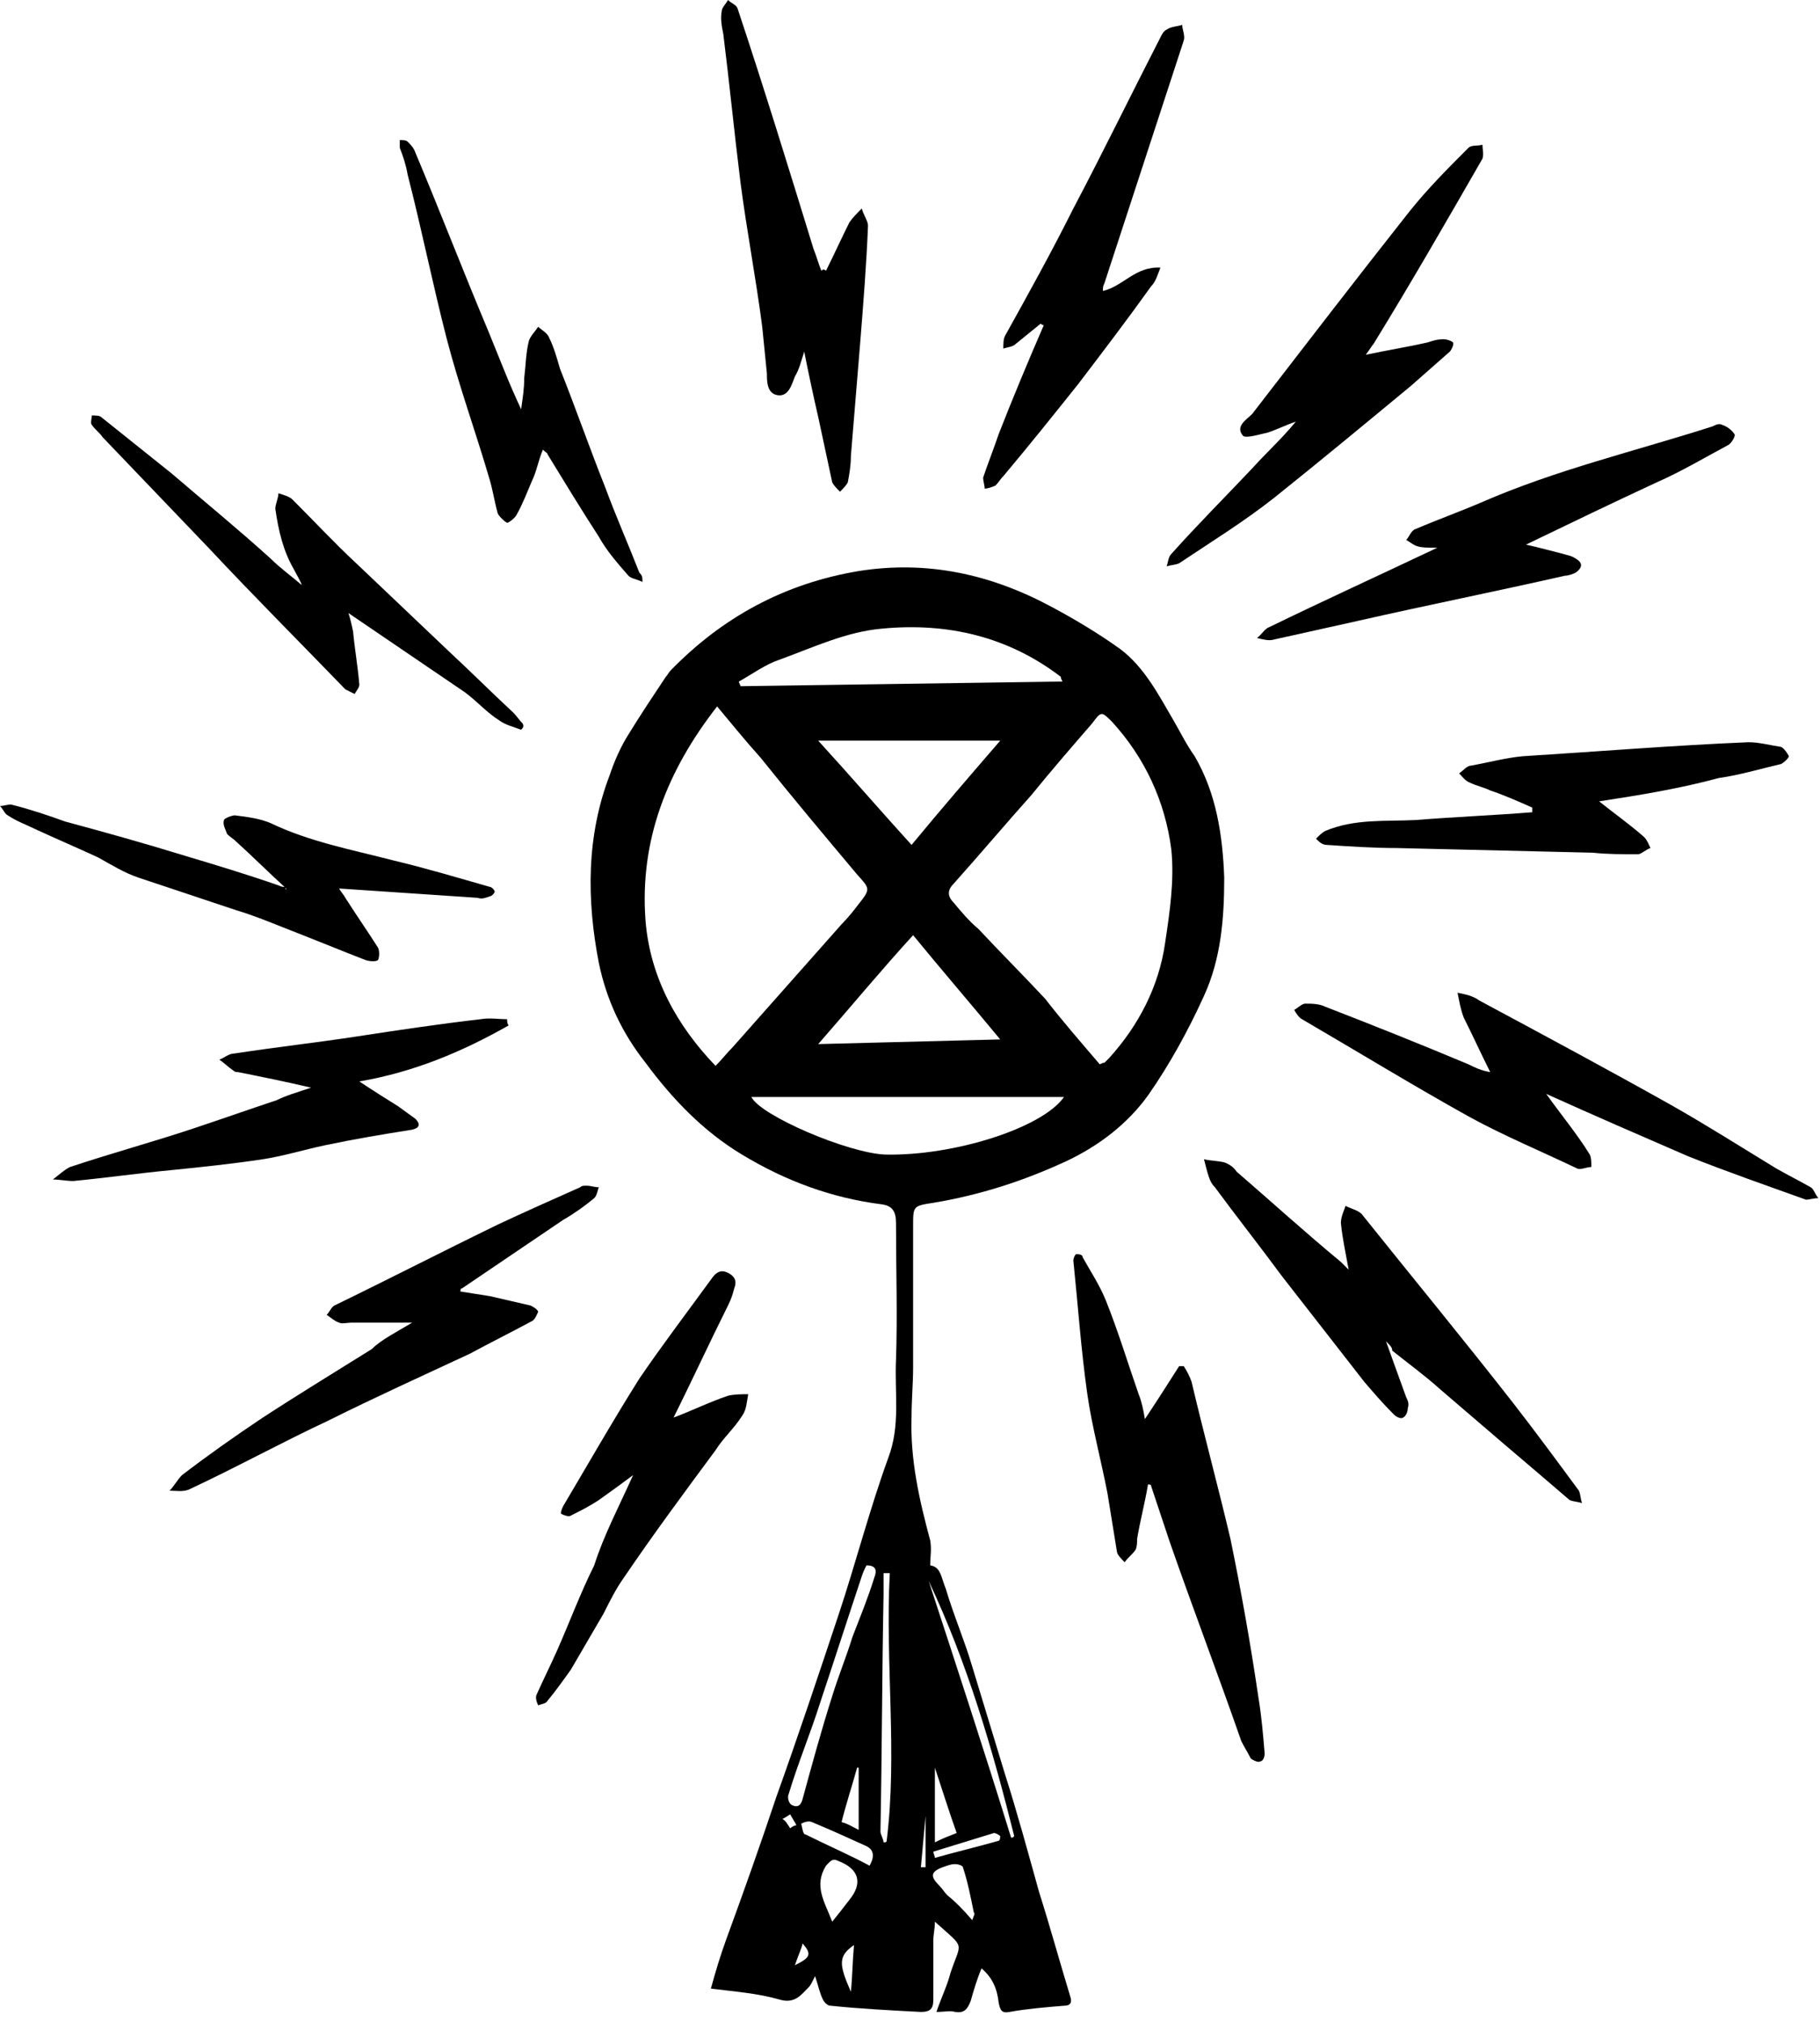 <svg width="117" height="130" viewBox="0 0 117 130" fill="none" xmlns="http://www.w3.org/2000/svg">
<path d="M59.8 100.6C60.5 100.7 60.5 101.4 60.8 102.1C61.3 103.8 62 105.4 62.5 107.1C63.2 109.4 63.9 111.7 64.6 114C65.4 116.5 66.1 119.1 66.8 121.6C67.5 123.8 68.1 126 68.8 128.3C68.9 128.6 68.9 128.9 68.4 128.9C67.2 129 66 129.1 64.9 129.3C64.4 129.4 64.3 129.2 64.2 128.7C64.1 127.8 63.8 127.1 63.1 126.5C62.8 127.2 62.6 127.9 62.4 128.6C62.2 129.1 62 129.4 61.4 129.3C61.1 129.2 60.7 129.3 60.2 129.3C60.5 128.4 60.9 127.6 61.1 126.8C61.8 124.7 62.1 125.3 60.1 123.5C60.1 124 60 124.3 60 124.7C60 126 60 127.2 60 128.5C60 129.1 59.8 129.3 59.2 129.3C57.3 129.2 55.3 129.1 53.4 128.9C53.2 128.9 53 128.7 52.9 128.5C52.7 128.1 52.6 127.6 52.4 127C52.2 127.4 52.1 127.6 52 127.7C51.5 128.2 51.1 128.8 50.1 128.5C48.7 128.1 47.3 128 45.7 127.8C46 126.7 46.3 125.7 46.7 124.6C47.8 121.6 48.9 118.5 49.9 115.5C51.3 111.6 52.6 107.7 53.9 103.8C55 100.5 55.9 97 57.1 93.7C57.9 91.6 57.5 89.5 57.6 87.4C57.7 84.5 57.6 81.6 57.6 78.6C57.6 77.9 57.4 77.5 56.7 77.4C53.5 77 50.5 75.9 47.7 74.2C45.2 72.7 43.2 70.6 41.5 68.3C40 66.4 39 64.3 38.5 61.9C37.7 57.8 37.7 53.7 39.2 49.8C39.5 48.9 39.9 48 40.4 47.2C41.2 45.9 42 44.7 42.8 43.5C42.9 43.4 43 43.2 43.1 43.1C46.4 39.7 50.4 37.5 55.2 36.7C59.6 36 63.7 36.9 67.6 39C69.1 39.8 70.6 40.7 72 41.7C73.6 42.9 74.5 44.7 75.5 46.4C75.9 47.1 76.3 47.9 76.8 48.6C78.2 51 78.6 53.7 78.7 56.4C78.7 59 78.5 61.6 77.4 64C76.4 66.2 75.2 68.4 73.8 70.4C72.5 72.2 70.7 73.6 68.6 74.6C65.8 75.9 63 76.8 60 77.3C58.7 77.5 58.7 77.5 58.7 78.8C58.7 81.8 58.7 84.8 58.7 87.9C58.7 88.9 58.6 90 58.6 91C58.5 93.8 59.1 96.4 59.8 99C59.9 99.6 59.8 100 59.8 100.6ZM70.7 68.4C70.9 68.3 70.9 68.3 71 68.3C71.1 68.2 71.2 68.1 71.3 68C73.2 65.9 74.5 63.4 74.9 60.6C75.2 58.6 75.5 56.6 75.3 54.6C74.9 51.5 73.6 48.7 71.5 46.4C70.8 45.7 70.8 45.7 70.2 46.5C68.9 48 67.6 49.5 66.3 51.1C64.6 53 63 54.9 61.3 56.8C60.9 57.2 60.9 57.6 61.3 58C61.8 58.6 62.3 59.2 62.9 59.7C64.3 61.2 65.8 62.7 67.2 64.2C68.2 65.5 69.5 67 70.7 68.4ZM46.1 45.4C42.9 49.5 41.1 54 41.5 59.2C41.8 62.8 43.5 65.9 46 68.5C46.4 68.1 46.7 67.7 47.1 67.3C49.4 64.7 51.8 62 54.1 59.4C54.5 59 54.9 58.5 55.2 58.1C56 57.1 55.9 57.1 55.1 56.2C53 53.7 50.9 51.2 48.9 48.7C48 47.7 47.1 46.6 46.1 45.4ZM47.5 43.8C47.5 43.9 47.6 44 47.6 44.1C54.5 44 61.4 43.9 68.3 43.8C68.2 43.6 68.2 43.6 68.2 43.5C64.8 40.9 60.9 40 56.7 40.4C54.4 40.6 52.3 41.6 50.1 42.4C49.2 42.7 48.4 43.3 47.5 43.8ZM48.3 70.5C48.9 71.7 54.5 74.1 56.9 74.2C61.3 74.3 67 72.5 68.4 70.5C61.8 70.5 55.1 70.5 48.3 70.5ZM52.6 67.1C56.6 67 60.4 66.9 64.3 66.8C62.4 64.5 60.5 62.3 58.7 60.1C56.6 62.4 54.7 64.7 52.6 67.1ZM52.6 47.6C54.7 49.9 56.6 52.1 58.6 54.3C60.5 52 62.4 49.8 64.3 47.6C60.4 47.6 56.6 47.6 52.6 47.6ZM55.7 100.6C55.6 100.8 55.5 101 55.4 101.3C54.5 104 53.6 106.8 52.7 109.5C52.1 111.4 51.3 113.3 50.7 115.3C50.6 115.5 50.7 115.9 50.9 116C51.3 116.2 51.5 116 51.6 115.6C52.2 113.4 52.8 111.2 53.5 109C53.9 107.7 54.4 106.5 54.8 105.2C55.3 103.9 55.8 102.7 56.2 101.4C56.4 100.9 56.3 100.6 55.7 100.6ZM57.2 101.1C57.1 101.1 56.9 101.1 56.8 101.1C56.8 101.6 56.8 102.1 56.8 102.5C56.7 107.6 56.7 112.7 56.6 117.7C56.6 117.9 56.8 118.2 56.8 118.4C56.9 118.4 57 118.4 57 118.3C57.7 112.7 56.9 106.9 57.2 101.1ZM65 118.1C65.1 118.1 65.1 118.1 65.2 118C63.8 112.4 62.2 106.9 59.7 101.6C61.5 107.1 63.3 112.6 65 118.1ZM53.5 123.5C53.9 123 54.3 122.5 54.6 122.1C55.5 121 55.2 120.1 53.9 119.6C53.5 119.4 53.4 119.6 53.1 119.9C52.3 121.2 53 122.2 53.5 123.5ZM55.9 119.9C56.3 119.2 56.1 118.8 55.6 118.6C54.5 118.1 53.4 117.6 52.2 117.1C52 117 51.7 117.1 51.5 117.2C51.6 117.5 51.6 117.9 51.8 117.9C53.2 118.6 54.6 119.2 55.9 119.9ZM62.5 123.4C62.6 123.1 62.7 123 62.6 122.9C62.4 121.9 62.2 120.9 61.9 120C61.9 119.9 61.6 119.8 61.4 119.8C61.1 119.8 60.9 119.9 60.6 120C59.8 120.3 59.8 120.6 60.4 121.2C60.6 121.4 60.7 121.6 60.9 121.8C61.4 122.2 61.9 122.7 62.5 123.4ZM60.1 113.6C60.1 115.3 60.1 116.8 60.1 118.4C60.7 118.1 61 118 61.5 117.8C61 116.4 60.6 115.1 60.1 113.6ZM55.2 117.6C55.2 116.2 55.2 114.9 55.2 113.6H55.1C54.8 114.7 54.4 115.9 54.1 117.1C54.5 117.2 54.8 117.4 55.2 117.6ZM60 119C60 119.1 60.1 119.3 60.1 119.4C61.5 119 62.8 118.7 64.2 118.3C64.3 118.3 64.3 118 64.3 118C64.2 117.9 64 117.8 63.9 117.8C62.6 118.2 61.3 118.6 60 119ZM54.9 125C53.9 125.7 53.9 126.2 54.7 128C54.8 127 54.8 126.1 54.9 125ZM59.5 116.7C59.5 116.7 59.4 116.7 59.5 116.7C59.4 117.8 59.3 118.9 59.2 120C59.3 120 59.4 120 59.5 120C59.5 118.9 59.5 117.8 59.5 116.7ZM51.1 126.3C52.1 125.8 52.2 125.6 51.6 124.9C51.5 125.3 51.3 125.7 51.1 126.3ZM50.8 117.5C50.9 117.4 51.1 117.3 51.2 117.3C51.1 117.1 50.9 116.8 50.8 116.6C50.8 116.6 50.5 116.8 50.3 116.9C50.5 117 50.6 117.2 50.8 117.5Z" fill="black"/>
<path d="M73.8 95.4C73.6 96.6 73.3 97.7 73.1 98.9C73.1 99.1 73.1 99.4 73 99.6C72.8 99.9 72.5 100.1 72.3 100.4C72.1 100.2 71.8 99.9 71.8 99.7C71.6 98.5 71.4 97.2 71.2 96C70.8 93.9 70.2 91.7 69.9 89.6C69.5 86.8 69.3 83.9 69 81C69 80.9 69.1 80.6 69.2 80.6C69.3 80.6 69.6 80.6 69.6 80.8C70.1 81.7 70.7 82.6 71.1 83.6C71.9 85.6 72.5 87.6 73.2 89.6C73.4 90.1 73.5 90.6 73.6 91.2C74.4 90 75.1 88.9 75.8 87.8C75.9 87.8 76 87.8 76.1 87.8C76.3 88.1 76.5 88.5 76.6 88.8C77.4 92.2 78.3 95.5 79.1 98.9C79.8 102.3 80.4 105.7 80.9 109.1C81.1 110.3 81.2 111.5 81.3 112.7C81.3 112.9 81.2 113.2 81 113.2C80.9 113.3 80.5 113.1 80.4 113C80.2 112.6 80 112.3 79.8 111.9C78.3 107.6 76.7 103.4 75.2 99.1C74.8 97.9 74.4 96.7 74 95.5C74 95.4 73.9 95.4 73.8 95.4Z" fill="black"/>
<path d="M99.4 70.3C100.4 71.7 101.4 72.9 102.2 74.2C102.3 74.4 102.3 74.7 102.3 75C102 75 101.6 75.2 101.4 75.1C99.1 74 96.7 73 94.5 71.8C90.9 69.8 87.3 67.6 83.7 65.5C83.5 65.4 83.3 65.1 83.2 64.9C83.4 64.8 83.7 64.5 83.9 64.5C84.3 64.5 84.8 64.5 85.2 64.7C88.3 65.9 91.3 67.1 94.4 68.4C94.8 68.6 95.2 68.8 95.8 68.9C95.2 67.7 94.7 66.6 94.1 65.4C93.9 64.9 93.8 64.3 93.7 63.8C94.2 63.9 94.7 64 95.1 64.3C99.2 66.5 103.3 68.7 107.4 71C109.7 72.3 111.9 73.7 114.2 75.1C114.9 75.5 115.7 75.9 116.4 76.3C116.6 76.4 116.7 76.8 116.9 77C116.6 77 116.3 77.1 116.1 77.1C113.6 76.2 111 75.3 108.5 74.3C105.5 73 102.5 71.7 99.4 70.3Z" fill="black"/>
<path d="M87.8 22.8C89.2 22.5 90.5 22.3 91.8 22C92.1 21.9 92.4 21.8 92.8 21.8C93 21.8 93.3 21.9 93.4 22C93.5 22.1 93.3 22.5 93.2 22.6C92.4 23.3 91.5 24.1 90.7 24.8C87.8 27.2 84.9 29.6 81.9 32C80 33.5 77.9 34.8 75.8 36.2C75.6 36.3 75.3 36.3 75 36.4C75.1 36.1 75.1 35.8 75.3 35.6C77 33.7 78.8 31.9 80.5 30.1C81.4 29.1 82.4 28.2 83.3 27.1C82.7 27.3 82.1 27.6 81.5 27.8C81 27.9 80.1 28.2 79.9 28C79.4 27.4 80.1 27 80.5 26.6C83.9 22.2 87.2 17.9 90.6 13.6C91.8 12.1 93.1 10.8 94.4 9.5C94.6 9.3 95 9.4 95.3 9.3C95.3 9.6 95.4 9.9 95.3 10.2C93 14.2 90.7 18.2 88.3 22.1C88.2 22.2 88.1 22.4 87.8 22.8Z" fill="black"/>
<path d="M89.1 86.2C89.6 87.6 90 88.7 90.4 89.8C90.5 90 90.6 90.2 90.5 90.5C90.5 90.7 90.4 91 90.2 91.1C90.1 91.2 89.8 91.1 89.6 90.9C88.9 90.2 88.3 89.5 87.7 88.8C85.9 86.5 84.2 84.3 82.4 82C81 80.1 79.5 78.2 78.1 76.3C77.9 76.1 77.8 75.9 77.7 75.6C77.6 75.3 77.5 74.9 77.4 74.5C77.8 74.6 78.3 74.6 78.7 74.7C79 74.8 79.3 75 79.5 75.3C81.7 77.2 83.9 79.2 86.2 81.1C86.3 81.2 86.4 81.3 86.7 81.6C86.5 80.5 86.3 79.6 86.2 78.6C86.2 78.2 86.4 77.8 86.5 77.5C86.9 77.7 87.4 77.8 87.6 78.1C90.8 82.1 94.1 86.1 97.3 90.2C98.7 92 100.1 93.9 101.5 95.8C101.6 96 101.6 96.3 101.7 96.6C101.4 96.5 101.1 96.5 100.9 96.4C99.5 95.2 98.1 94 96.8 92.9C95.4 91.7 94 90.5 92.6 89.3C91.6 88.4 90.5 87.6 89.5 86.8C89.5 86.6 89.4 86.5 89.1 86.2Z" fill="black"/>
<path d="M53.1 17.4C53.6 16.4 54.1 15.3 54.6 14.3C54.8 14 55.1 13.7 55.4 13.4C55.5 13.8 55.8 14.2 55.8 14.5C55.7 17 55.5 19.5 55.3 22C55.1 24.4 54.9 26.9 54.7 29.3C54.7 29.9 54.6 30.5 54.5 31C54.4 31.2 54.2 31.4 54 31.6C53.8 31.4 53.6 31.2 53.5 31C53.2 29.6 52.9 28.2 52.6 26.8C52.3 25.5 52 24.1 51.7 22.6C51.5 23.2 51.4 23.7 51.1 24.2C50.9 24.7 50.7 25.5 50 25.4C49.3 25.3 49.3 24.5 49.3 24C49.2 23 49.1 22 49 21C48.6 17.9 48 14.8 47.6 11.7C47.2 8.5 46.9 5.4 46.5 2.2C46.4 1.7 46.3 1.2 46.4 0.7C46.4 0.5 46.7 0.2 46.8 0C47 0.2 47.3 0.3 47.4 0.5C49.1 5.6 50.7 10.8 52.3 16C52.5 16.5 52.6 16.9 52.8 17.4C52.9 17.3 53 17.3 53.1 17.4Z" fill="black"/>
<path d="M66.9 20.8C66.4 21.2 65.8 21.7 65.3 22.1C65.1 22.3 64.8 22.3 64.5 22.4C64.5 22.1 64.5 21.8 64.6 21.6C66.1 18.9 67.6 16.2 69 13.4C70.9 9.8 72.7 6.1 74.6 2.4C74.7 2.2 74.8 2 75 1.9C75.3 1.7 75.7 1.7 76 1.6C76 1.9 76.2 2.3 76.1 2.6C74.4 7.8 72.7 13 71 18.2C70.9 18.4 70.9 18.5 70.9 18.7C72.2 18.4 73 17.1 74.6 17.2C74.4 17.7 74.3 18.1 74 18.4C72.5 20.5 70.9 22.6 69.3 24.7C67.7 26.7 66.1 28.7 64.5 30.6C64.3 30.8 64.2 31 64 31.2C63.8 31.3 63.5 31.4 63.3 31.4C63.3 31.2 63.2 30.9 63.2 30.7C63.5 29.8 63.9 28.8 64.2 27.9C65.1 25.6 66.1 23.2 67.1 20.9C67.1 20.9 67 20.9 66.9 20.8Z" fill="black"/>
<path d="M98.1 35C99 35.2 99.7 35.4 100.5 35.6C100.8 35.7 101 35.7 101.3 35.9C101.8 36.2 101.7 36.5 101.3 36.8C101.1 36.9 100.8 37 100.6 37C96.2 38 91.7 38.9 87.3 39.9C85.5 40.3 83.7 40.7 81.9 41.1C81.6 41.2 81.2 41.1 80.8 41C81.1 40.8 81.3 40.4 81.6 40.3C85.1 38.6 88.6 37 92.4 35.2C91.8 35.2 91.4 35.2 91.1 35.1C90.8 35 90.6 34.8 90.4 34.7C90.6 34.5 90.7 34.1 91 34C92.4 33.4 93.8 32.9 95.2 32.3C100 30.2 105.1 29 110.1 27.4C110.3 27.3 110.5 27.2 110.7 27.3C111 27.4 111.3 27.6 111.5 27.9C111.6 28 111.3 28.5 111.1 28.6C109.6 29.4 108.1 30.3 106.5 31C103.7 32.3 101 33.6 98.1 35Z" fill="black"/>
<path d="M40.7 94.8C39.9 95.4 39.2 95.9 38.5 96.4C37.9 96.8 37.3 97.1 36.7 97.4C36.6 97.5 36.3 97.4 36.1 97.3C36 97.3 36.1 97 36.2 96.8C37.8 94.1 39.4 91.3 41.1 88.6C42.6 86.4 44.2 84.3 45.8 82.1C46.1 81.7 46.4 81.6 46.8 81.8C47.2 82 47.4 82.3 47.2 82.8C47.1 83.2 47 83.5 46.8 83.9C45.6 86.3 44.5 88.7 43.3 91.1C44.4 90.7 45.6 90.1 46.8 89.7C47.2 89.6 47.7 89.6 48.1 89.6C48 90.1 48 90.6 47.7 91C47.2 91.8 46.5 92.4 46 93.2C44 95.9 42 98.6 40.1 101.4C39.6 102.1 39.2 102.9 38.8 103.7C38.1 104.9 37.4 106.1 36.7 107.3C36.2 108 35.7 108.7 35.2 109.3C35.1 109.5 34.8 109.5 34.6 109.6C34.5 109.4 34.4 109.1 34.5 108.9C34.9 108 35.4 107 35.8 106.1C36.6 104.3 37.3 102.4 38.2 100.6C38.8 98.7 39.8 96.8 40.7 94.8Z" fill="black"/>
<path d="M26.5 85C25.1 85 23.8 85 22.6 85C22.3 85 22 85.1 21.8 85C21.5 84.9 21.3 84.7 21 84.5C21.2 84.3 21.3 84 21.5 83.9C25 82.2 28.5 80.4 32 78.7C33.7 77.9 35.5 77.1 37.3 76.3C37.4 76.2 37.5 76.2 37.7 76.2C38 76.2 38.2 76.3 38.5 76.3C38.4 76.5 38.4 76.8 38.2 77C37.6 77.5 36.9 78 36.2 78.4C34 79.9 31.9 81.3 29.7 82.8C29.6 82.8 29.6 82.9 29.6 83C30.2 83.1 30.9 83.2 31.5 83.3C32.4 83.5 33.2 83.7 34.1 83.9C34.3 84 34.5 84.1 34.6 84.3C34.5 84.5 34.4 84.8 34.2 84.9C32.9 85.6 31.5 86.3 30.2 87C27.2 88.4 24.1 89.8 21.1 91.3C18.1 92.7 15.2 94.3 12.2 95.7C11.8 95.9 11.3 95.8 10.9 95.8C11.2 95.5 11.4 95.1 11.7 94.8C13.4 93.5 15.1 92.3 16.9 91.1C19.2 89.6 21.5 88.2 23.9 86.7C24.5 86.1 25.5 85.6 26.5 85Z" fill="black"/>
<path d="M20 69.9C18.3 69.5 16.8 69.2 15.3 68.9C15.2 68.9 15.1 68.9 15 68.8C14.7 68.6 14.4 68.3 14.1 68.1C14.4 68 14.7 67.7 15.1 67.7C17.7 67.3 20.4 67 23 66.6C25.6 66.2 28.3 65.8 30.9 65.5C31.5 65.4 32 65.5 32.6 65.5C32.6 65.6 32.6 65.8 32.7 65.9C29.7 67.6 26.6 68.9 23.1 69.5C24 70.1 24.8 70.6 25.6 71.1C26 71.4 26.3 71.6 26.7 71.9C27.1 72.3 26.9 72.5 26.5 72.6C24.6 72.9 22.8 73.2 20.9 73.6C19.5 73.9 18.2 74.3 16.9 74.5C14.9 74.8 13 75 11 75.2C8.9 75.4 6.8 75.7 4.7 75.9C4.3 75.9 3.8 75.8 3.4 75.8C3.8 75.5 4.1 75.2 4.5 75C7.2 74.1 9.8 73.4 12.5 72.5C14.3 71.9 16 71.3 17.8 70.7C18.4 70.4 19.1 70.2 20 69.9Z" fill="black"/>
<path d="M41.3 37.4C40.9 37.2 40.6 37.2 40.4 37C39.7 36.2 39 35.4 38.5 34.5C37.4 32.8 36.3 31 35.2 29.2C35.2 29.1 35.1 29.1 34.9 28.9C34.6 29.6 34.5 30.3 34.2 30.9C33.9 31.6 33.6 32.4 33.2 33.1C33.1 33.3 32.7 33.6 32.6 33.6C32.4 33.5 32.1 33.2 32 33C31.8 32.3 31.7 31.6 31.5 30.9C30.6 27.8 29.5 24.8 28.7 21.7C27.8 18.2 27.1 14.7 26.2 11.2C26.1 10.6 25.9 10 25.7 9.5C25.7 9.3 25.7 9.2 25.7 9C25.9 9 26.1 9 26.2 9.1C26.4 9.3 26.6 9.5 26.7 9.8C28.3 13.6 29.8 17.5 31.4 21.3C32.1 23 32.7 24.6 33.5 26.3C33.6 25.6 33.7 25 33.7 24.3C33.8 23.5 33.8 22.7 34 21.9C34.1 21.6 34.4 21.3 34.6 21C34.8 21.2 35.2 21.4 35.3 21.7C35.6 22.3 35.8 23 36 23.7C37 26.2 37.9 28.8 38.9 31.3C39.6 33.2 40.4 35 41.1 36.8C41.3 37 41.3 37.1 41.3 37.4Z" fill="black"/>
<path d="M33.5 46.9C33 46.7 32.5 46.6 32.1 46.3C31.3 45.8 30.7 45.1 29.9 44.5C27.4 42.8 24.9 41.1 22.4 39.4C22.5 39.7 22.6 40.1 22.7 40.6C22.8 41.7 23 42.8 23.1 44C23.1 44.2 22.9 44.4 22.8 44.6C22.6 44.5 22.4 44.4 22.2 44.3C19.3 41.3 16.3 38.3 13.4 35.2C11.1 32.8 8.9 30.5 6.6 28.1C6.4 27.8 6.1 27.6 5.9 27.3C5.8 27.2 5.9 26.9 5.9 26.7C6.1 26.7 6.4 26.7 6.5 26.8C8 28 9.5 29.2 11 30.4C13.1 32.2 15.3 34 17.4 35.9C18 36.5 18.7 37 19.4 37.6C19.3 37.3 19.1 37 18.9 36.6C18.2 35.4 17.9 34.1 17.7 32.7C17.7 32.4 17.9 32 17.9 31.7C18.2 31.8 18.6 31.9 18.8 32.1C20.2 33.5 21.5 34.9 22.9 36.2C24.9 38.1 26.9 40 28.9 41.9C30.3 43.2 31.6 44.5 33 45.8C33.2 46 33.4 46.3 33.6 46.5C33.7 46.7 33.6 46.8 33.5 46.9Z" fill="black"/>
<path d="M102.8 51.5C103.8 52.3 104.8 53 105.7 53.8C105.9 54 106 54.3 106.1 54.5C105.8 54.6 105.5 54.9 105.3 54.9C104.3 54.9 103.3 54.9 102.4 54.8C98.2 54.7 94 54.6 89.8 54.5C88.3 54.5 86.8 54.4 85.3 54.3C85 54.3 84.8 54.1 84.6 53.9C84.8 53.7 85 53.5 85.2 53.4C87.1 52.6 89.1 52.8 91 52.7C93.5 52.5 96 52.4 98.5 52.2C98.5 52.1 98.5 52 98.5 51.9C97.6 51.5 96.7 51.1 95.8 50.8C95.4 50.6 94.9 50.5 94.5 50.3C94.2 50.2 94 49.9 93.8 49.7C94.1 49.5 94.3 49.2 94.6 49.2C95.7 49 96.8 48.7 97.9 48.6C102.7 48.3 107.6 47.9 112.4 47.7C113.1 47.7 113.8 47.9 114.5 48C114.7 48.1 114.9 48.4 115 48.6C115 48.7 114.7 49 114.5 49.1C113.2 49.4 111.9 49.8 110.5 50C107.9 50.7 105.4 51.1 102.8 51.5Z" fill="black"/>
<path d="M18.4 57.1C17.3 56.1 16.3 55.1 15.2 54.1C15 53.9 14.8 53.8 14.6 53.6C14.5 53.3 14.3 53 14.4 52.7C14.4 52.6 14.9 52.4 15.1 52.4C15.9 52.5 16.7 52.6 17.4 52.9C19.9 54.1 22.6 54.6 25.3 55.3C27.4 55.8 29.4 56.4 31.5 57C31.6 57 31.8 57.2 31.8 57.3C31.8 57.4 31.6 57.6 31.5 57.6C31.2 57.7 31 57.8 30.7 57.7C27.8 57.5 24.8 57.3 21.8 57.1C21.9 57.3 22.1 57.5 22.2 57.7C22.9 58.8 23.6 59.8 24.3 60.9C24.4 61.1 24.4 61.5 24.3 61.7C24.2 61.8 23.8 61.8 23.5 61.7C21.7 61 20 60.3 18.2 59.6C17.2 59.2 16.2 58.8 15.2 58.5C13.1 57.8 11 57.1 8.9 56.4C8 56.1 7.2 55.6 6.3 55.1C5 54.5 3.6 53.9 2.3 53.3C1.7 53 1.1 52.8 0.5 52.4C0.3 52.3 0.2 52 0 51.8C0.2 51.8 0.5 51.7 0.7 51.7C1.9 52 3.1 52.4 4.2 52.8C6.8 53.5 9.3 54.2 11.9 55C13.9 55.6 15.9 56.2 17.9 56.9C18.1 57 18.2 57 18.4 57C18.3 57.2 18.4 57.2 18.4 57.1Z" fill="black"/>
</svg>
